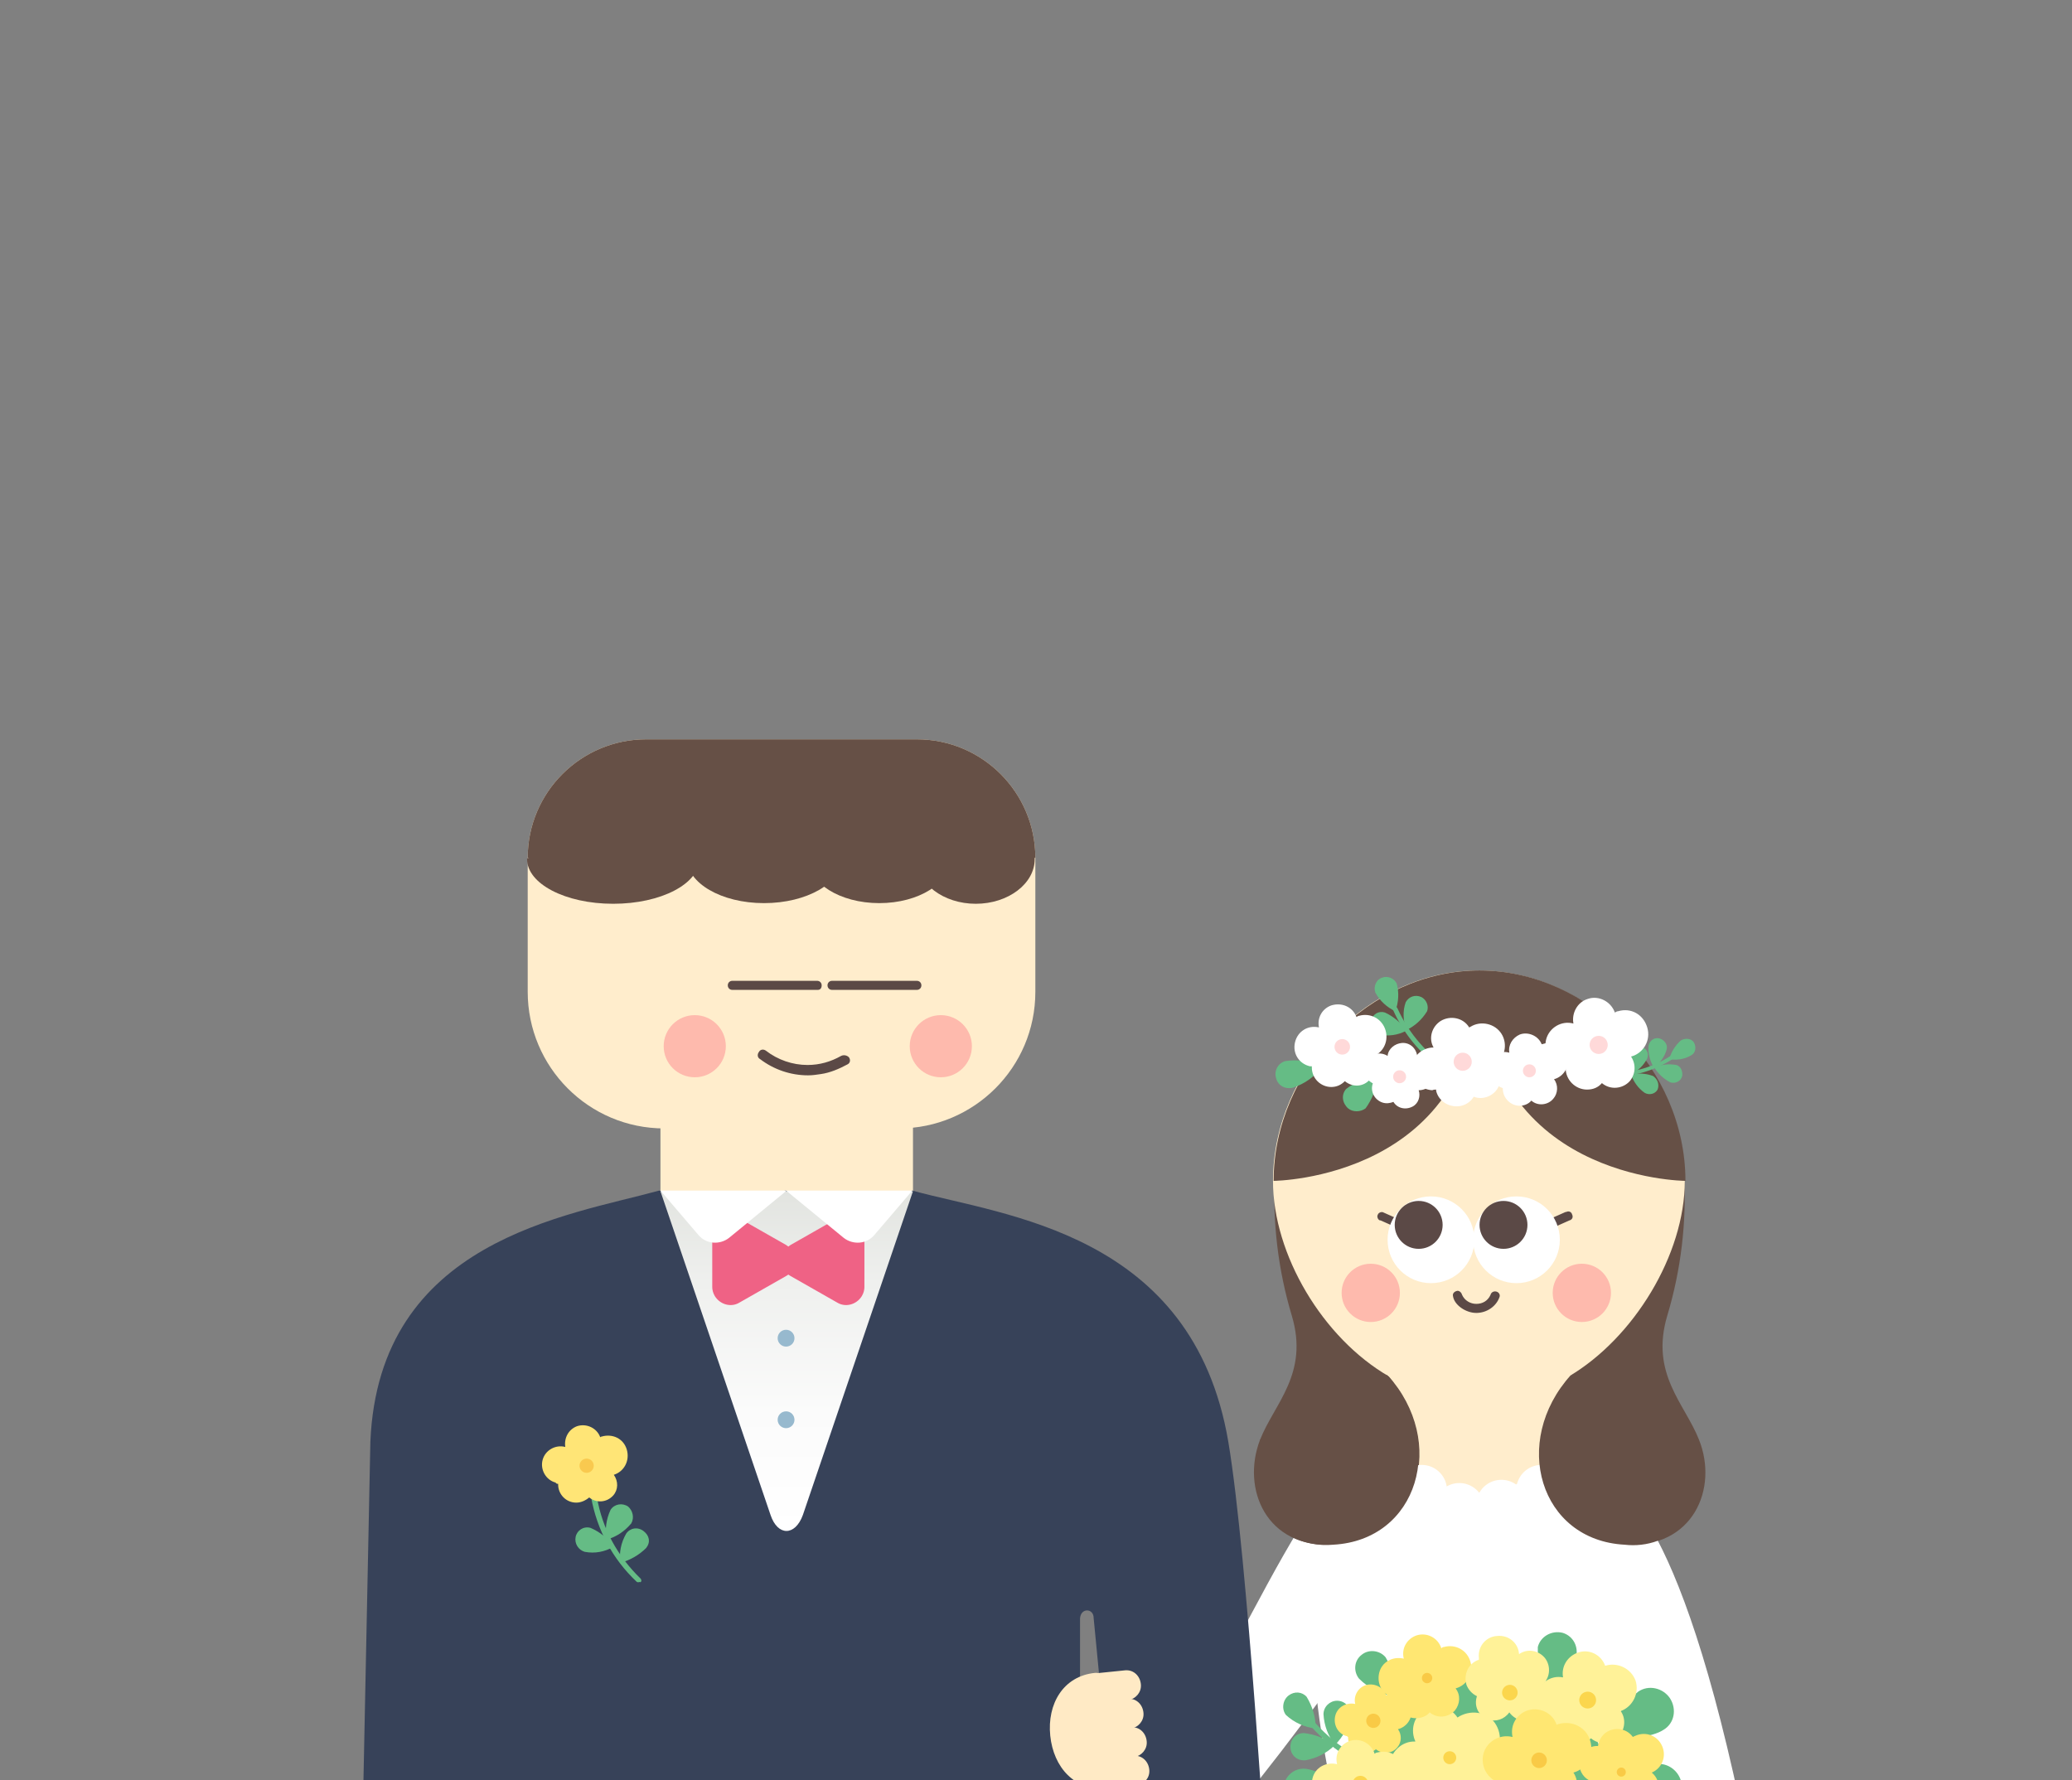 <?xml version="1.0" encoding="utf-8"?>
<!-- Generator: Adobe Illustrator 21.1.0, SVG Export Plug-In . SVG Version: 6.00 Build 0)  -->
<svg version="1.1" id="레이어_1" xmlns="http://www.w3.org/2000/svg" xmlns:xlink="http://www.w3.org/1999/xlink" x="0px"
	 y="0px" viewBox="0 0 320 275" style="enable-background:new 0 0 320 275;" xml:space="preserve">
<rect x="0" y="0" width="320" height="275" fill="#808080" stroke="none"/>
<style type="text/css">
	.st0{fill:#FFFFFF;}
	.st1{fill:#FFEDCC;}
	.st2{fill:#665046;}
	.st3{fill:#374259;}
	.st4{fill:#FEBAAD;}
	.st5{fill:#65BC85;}
	.st6{fill:#FFE576;}
	.st7{fill:#F9C94F;}
	.st8{fill:url(#SVGID_1_);}
	.st9{fill:#97B9CE;}
	.st10{fill:#5B4946;}
	.st11{fill:#FFD9D9;}
	.st12{fill:#EF6285;}
	.st13{fill:#FFF298;}
	.st14{fill:#FBD64D;}
	.st15{fill:#FFE772;}
	.st16{fill:#F9CA46;}
	.st17{fill:#FFEAC5;}
</style>
<title>invitation_img_jw_blink</title>
<g id="character">
	<path class="st0" d="M185.3,282.9c2.2,0,3.9-1.5,5.4-3.3c20.6-25.4,29.6-41.9,29.7-42c2.3-2.4-4.6-5.5-7-7.8s-6.5-2.5-8.5,0.1
		c-5.9,7.7-10.2,16.9-24.9,44.3c-1.5,3-0.3,6.6,2.6,8.1C183.4,282.7,184.4,282.9,185.3,282.9L185.3,282.9z"/>
	<path class="st1" d="M228.5,208.4c5.5-0.5,16.7-0.9,14.3,3.7c-3,5.8-0.1,11.8-0.1,11.8c-1.6,4.6-7.1,6.8-11.4,7.8v0.9
		c0,0-1.1-0.1-2.8-0.3c-1.7,0.3-2.8,0.3-2.8,0.3v-0.9c-4.3-1-9.8-3.2-11.4-7.8c0,0,2.9-6.1-0.1-11.8
		C211.7,207.5,223,207.9,228.5,208.4z"/>
	<g>
		<path class="st2" d="M256.9,176.7l3.2,4.7c0.4,7.4-0.5,14.8-2.6,21.8c-2.7,9,2.7,13.6,4.9,19.2c3,7.5-0.9,16.8-11.4,16.2
			c-13.1-0.7-17.6-15.9-8.3-26.2C252.6,201.4,256.9,176.7,256.9,176.7z"/>
		<path class="st2" d="M200.1,176.7l-3.2,4.7c-0.4,7.4,0.5,14.8,2.6,21.8c2.7,9-2.7,13.6-4.9,19.2c-2.9,7.5,0.9,16.8,11.4,16.2
			c13.1-0.7,17.6-15.9,8.3-26.2C204.4,201.3,200.1,176.7,200.1,176.7z"/>
	</g>
	<path class="st1" d="M242.3,212.6c10-5.9,17.9-18.8,17.9-30.2c0-17.3-14.9-32.5-31.8-32.5l0,0c-16.9,0-31.8,15.2-31.8,32.5
		c0,11.4,7.7,24.3,17.9,30.2H242.3z"/>
	<rect x="102" y="172.3" class="st1" width="39" height="11.9"/>
	<path class="st3" d="M168.9,249.9l4,41.4h22.8c0,0-3-50.8-6-68.6c-5.5-32.4-34.7-34.9-48.8-38.8l-8,2.7l-11.6-2.7l-11,2.3l-8.5-2.3
		c-14.1,3.9-43.3,7.6-44.6,38.8l-1.4,68.6h111V250C166.9,248.3,168.9,248.4,168.9,249.9z"/>
	<g>
		<circle class="st4" cx="244.3" cy="199.7" r="4.5"/>
		<circle class="st4" cx="211.7" cy="199.7" r="4.5"/>
	</g>
	<path class="st1" d="M99.8,114.2h41.8c10.1,0,18.3,8.2,18.3,18.3v20.7c0,11.7-9.5,21.1-21.1,21.1l0,0h-36.2
		c-11.7,0-21.1-9.5-21.1-21.1l0,0v-20.7C81.5,122.4,89.7,114.2,99.8,114.2z"/>
	<g>
		<g>
			<path class="st5" d="M98.6,244.4c-0.1,0-0.2,0-0.3-0.1c-3.7-3.5-6.1-8-7-13c0-0.2,0.1-0.5,0.4-0.5c0.2,0,0.5,0.1,0.5,0.4v0.1
				c0.8,4.8,3.2,9.1,6.7,12.5c0.2,0.2,0.2,0.5,0,0.6C98.8,244.3,98.7,244.4,98.6,244.4L98.6,244.4z"/>
			<path class="st5" d="M97.5,235.3c-1,1.2-2.3,2.1-3.8,2.5c-0.3-1.5-0.1-3.1,0.6-4.6c0.6-0.9,1.8-1.1,2.7-0.5
				C97.7,233.3,98,234.4,97.5,235.3L97.5,235.3z"/>
			<path class="st5" d="M99.8,239.1c-1.1,1.1-2.5,1.9-4,2.3c-0.2-1.6,0.1-3.1,0.9-4.5c0.6-0.9,1.8-1.1,2.7-0.4
				S100.5,238.2,99.8,239.1L99.8,239.1z"/>
			<path class="st5" d="M91.2,236c1.4,0.6,2.7,1.6,3.6,2.9c-1.4,0.8-2.9,1.1-4.5,0.8c-1-0.3-1.6-1.3-1.4-2.3
				C89.1,236.4,90.1,235.7,91.2,236L91.2,236L91.2,236z"/>
		</g>
		<g>
			<path class="st6" d="M86.2,229.2c0,0,0,0.1,0,0.1c0,1.5,1.2,2.8,2.8,2.8c0.7,0,1.4-0.3,2-0.8c1.1,0.9,2.7,0.8,3.7-0.3
				c0.8-0.9,0.8-2.2,0.1-3.2c1.6-0.5,2.5-2.2,2-3.9s-2.2-2.5-3.9-2c-0.1,0-0.2,0.1-0.2,0.1c-0.5-1.4-2.1-2.2-3.6-1.7
				c-1.3,0.5-2,1.8-1.8,3.2c-1.5-0.4-3.1,0.5-3.5,2s0.5,3.1,2,3.5C85.9,229.2,86.1,229.2,86.2,229.2L86.2,229.2z"/>
			<circle class="st7" cx="90.6" cy="226.4" r="1.1"/>
		</g>
	</g>
	<g>
		<path class="st2" d="M81.5,132.5c0-10.1,8.2-18.3,18.3-18.3h41.8c10.1,0,18.3,8.2,18.3,18.3L81.5,132.5z"/>
		<path class="st2" d="M148.6,128.2c-5,0-5,0.6-7,4.5c0,3.8,4.1,6.9,9.1,6.9s9.1-3.1,9.1-6.9v-0.3L148.6,128.2z"/>
		<path class="st2" d="M106.1,132.6c0,3.8,5.3,6.9,11.9,6.9s12-3.1,12-6.9c-6.6-3.2-8.2-4.5-14.8-4.5S108.7,128.8,106.1,132.6z"/>
		<path class="st2" d="M91.6,128.2c7.3,0,9.1,1.3,16.4,4.5c0,3.8-5.9,6.9-13.3,6.9s-13.3-3.1-13.3-6.9v-0.1L91.6,128.2z"/>
		<path class="st2" d="M124.8,132.6c0,3.8,4.9,6.9,11,6.9s11-3.1,11-6.9c-6.1-3.2-7.5-4.5-13.6-4.5S127.1,128.8,124.8,132.6z"/>
	</g>
	<g>
		<circle class="st4" cx="145.3" cy="161.6" r="4.8"/>
		<circle class="st4" cx="107.3" cy="161.6" r="4.8"/>
	</g>
	<g>
		<g>
			<path class="st2" d="M228.5,149.9c16.9,0,31.8,15.2,31.8,32.5C260.2,182.4,228.5,182.2,228.5,149.9z"/>
			<path class="st2" d="M228.5,149.9c-16.9,0-31.8,15.2-31.8,32.5C196.7,182.4,228.5,182.2,228.5,149.9z"/>
		</g>
		<polygon class="st2" points="230.5,158.7 226.4,158.7 226.4,151.3 228.5,149.9 230.5,151.3 		"/>
	</g>
	
		<linearGradient id="SVGID_1_" gradientUnits="userSpaceOnUse" x1="121.5" y1="91.9" x2="121.5" y2="39.47" gradientTransform="matrix(1 0 0 -1 0 276)">
		<stop  offset="0" style="stop-color:#E2E4E0"/>
		<stop  offset="0.27" style="stop-color:#EFF0EE"/>
		<stop  offset="0.65" style="stop-color:#FBFBFB"/>
		<stop  offset="1" style="stop-color:#FFFFFF"/>
	</linearGradient>
	<path class="st8" d="M119,234l-17-50h39l-17,50C122.8,237.3,120.1,237.3,119,234z"/>
	<g>
		<circle class="st9" cx="121.4" cy="206.7" r="1.3"/>
		<circle class="st9" cx="121.4" cy="219.3" r="1.3"/>
	</g>
	<g>
		<g>
			<path class="st5" d="M248,166.3h0.1c3.6,0.2,7.2-0.8,10.2-2.7c0.1-0.1,0.1-0.3,0-0.4c-0.1-0.1-0.2-0.1-0.3-0.1
				c-2.9,1.9-6.4,2.8-9.9,2.6c-0.1,0-0.3,0.1-0.3,0.3C247.9,166.1,247.9,166.2,248,166.3L248,166.3z"/>
			<path class="st5" d="M259.6,160.7c-0.9,0.8-1.5,1.8-1.8,2.9c1.2,0.2,2.4,0,3.4-0.6c0.7-0.4,0.8-1.3,0.4-2
				C261.2,160.4,260.3,160.3,259.6,160.7L259.6,160.7z"/>
			<path class="st5" d="M254.6,161.5c-0.1,1.2,0.2,2.3,0.8,3.4c1-0.7,1.7-1.7,2-2.8c0.2-0.8-0.4-1.5-1.1-1.7
				C255.5,160.2,254.8,160.7,254.6,161.5L254.6,161.5L254.6,161.5z"/>
			<path class="st5" d="M258.9,164.5c-1.2-0.2-2.3-0.1-3.4,0.4c0.6,1,1.5,1.8,2.5,2.3c0.8,0.2,1.6-0.2,1.8-1
				C259.9,165.5,259.6,164.7,258.9,164.5z"/>
			<path class="st5" d="M251.7,162.5c-0.3,1.1-0.2,2.3,0.2,3.4c1.1-0.5,1.9-1.3,2.5-2.4c0.3-0.8-0.1-1.6-0.9-1.8
				C252.7,161.5,252,161.8,251.7,162.5z"/>
			<path class="st5" d="M255.3,166.2c-1.1-0.4-2.3-0.5-3.4-0.2c0.4,1.1,1.1,2.1,2.1,2.8c0.7,0.4,1.6,0.2,2-0.5
				C256.3,167.5,256,166.7,255.3,166.2C255.3,166.2,255.3,166.2,255.3,166.2z"/>
		</g>
		<g>
			<path class="st5" d="M223.9,165.8c0,0-0.1,0-0.1,0c-3.9-2.3-6.9-5.8-8.7-9.9c0-0.2,0.1-0.4,0.3-0.4c0.1,0,0.3,0,0.4,0.2
				c1.8,4,4.7,7.3,8.4,9.6c0.2,0.1,0.2,0.3,0.1,0.5C224.1,165.8,224,165.9,223.9,165.8L223.9,165.8z"/>
			<path class="st5" d="M215.7,151.9c0.4,1.4,0.3,2.9-0.2,4.3c-1.3-0.6-2.4-1.6-3.1-2.9c-0.3-0.9,0.1-2,1.1-2.3
				C214.3,150.7,215.3,151.1,215.7,151.9z"/>
			<path class="st5" d="M220.4,156.2c-0.8,1.3-1.9,2.3-3.2,2.9c-0.5-1.4-0.6-2.9-0.1-4.3c0.5-0.9,1.5-1.2,2.4-0.8
				C220.3,154.4,220.7,155.4,220.4,156.2z"/>
			<path class="st5" d="M213.9,156.4c1.3,0.6,2.5,1.6,3.3,2.8c-1.3,0.7-2.8,0.9-4.2,0.6c-1-0.3-1.5-1.3-1.2-2.2
				C212,156.6,213,156.1,213.9,156.4L213.9,156.4z"/>
		</g>
		<path class="st5" d="M210.9,171.2c1-1.4,1.7-3,1.8-4.8c-1.7,0.1-3.4,0.7-4.8,1.8c-0.8,0.9-0.6,2.2,0.3,3
			C208.9,171.8,210.1,171.8,210.9,171.2L210.9,171.2z"/>
		<path class="st5" d="M199.7,168c1.8-0.6,3.4-1.7,4.5-3.3c-1.8-0.8-3.8-1.1-5.7-0.8c-1.1,0.3-1.8,1.5-1.4,2.7
			C197.4,167.7,198.5,168.3,199.7,168z"/>
	</g>
	<g>
		<path class="st10" d="M129.9,163.1c-1.6,0.9-3.3,1.4-5.2,1.4c-2.3,0-4.6-0.8-6.4-2.2c-0.4-0.3-0.9-0.2-1.1,0.2
			c-0.3,0.4-0.2,0.9,0.2,1.1c2.1,1.6,4.7,2.5,7.4,2.5c0.7,0,1.3-0.1,2-0.2c1.4-0.2,2.8-0.8,4.1-1.5c0.4-0.2,0.5-0.7,0.2-1.1
			c0,0,0,0,0,0C130.8,163,130.3,162.9,129.9,163.1z"/>
		<path class="st10" d="M231.1,199.5c-0.4-0.1-0.8,0.1-0.9,0.5c-0.4,0.9-1.2,1.4-2.2,1.4c-0.9,0-1.8-0.5-2.2-1.4
			c-0.1-0.4-0.5-0.7-0.8-0.6c-0.4,0.1-0.7,0.4-0.6,0.8c0.2,1.4,2,2.6,3.6,2.6c1.6,0,3.1-1,3.6-2.5
			C231.7,200,231.5,199.6,231.1,199.5C231.1,199.5,231.1,199.5,231.1,199.5z"/>
	</g>
	<g>
		<g>
			<g>
				<path class="st0" d="M241.8,164.8c0,0.1,0,0.1,0,0.2c0,1.8,1.5,3.3,3.3,3.3c0.9,0,1.7-0.3,2.3-1c1.3,1.1,3.2,0.9,4.3-0.3
					c0.9-1.1,1-2.6,0.2-3.8c1.9-0.5,3.1-2.5,2.5-4.5s-2.5-3.1-4.5-2.5c-0.2,0-0.3,0.1-0.5,0.2c-0.6-1.7-2.5-2.7-4.2-2.1
					c-1.6,0.5-2.5,2.2-2.2,3.8c-1.8-0.5-3.7,0.6-4.2,2.4s0.6,3.7,2.4,4.2C241.5,164.7,241.6,164.7,241.8,164.8L241.8,164.8z"/>
				<circle class="st11" cx="246.9" cy="161.4" r="1.4"/>
			</g>
			<g>
				<path class="st0" d="M232.1,168.1c0,0,0,0.1,0,0.1c0,1.4,1.2,2.6,2.6,2.6c0.7,0,1.4-0.3,1.8-0.8c1,0.9,2.6,0.7,3.4-0.3
					c0.7-0.8,0.8-2.1,0.1-3c1.5-0.4,2.5-2,2-3.5c-0.4-1.5-2-2.5-3.5-2c-0.1,0-0.3,0.1-0.4,0.1c-0.5-1.3-2.1-2-3.4-1.5
					c-1.1,0.5-1.8,1.6-1.6,2.8c-1.4-0.4-2.9,0.4-3.4,1.8c-0.4,1.4,0.4,2.9,1.8,3.4C231.8,168,232,168,232.1,168.1L232.1,168.1z"/>
				<circle class="st11" cx="236.2" cy="165.4" r="1"/>
			</g>
			<g>
				<path class="st0" d="M202.6,164.7c0,0.1,0,0.1,0,0.2c0,1.7,1.4,3,3,3c0.8,0,1.5-0.3,2.1-0.9c1.2,1,2.9,0.9,3.9-0.3
					c0.8-1,0.9-2.4,0.1-3.4c1.8-0.5,2.8-2.3,2.3-4.1c-0.5-1.8-2.3-2.8-4.1-2.3c-0.1,0-0.3,0.1-0.4,0.2c-0.6-1.6-2.3-2.3-3.9-1.8
					c-1.4,0.5-2.2,1.9-1.9,3.4c-1.7-0.4-3.3,0.6-3.7,2.3c-0.4,1.7,0.6,3.3,2.3,3.7C202.5,164.7,202.5,164.7,202.6,164.7L202.6,164.7
					z"/>
				<circle class="st11" cx="207.3" cy="161.7" r="1.2"/>
			</g>
			<path class="st0" d="M221.8,168.3c0,0.1,0,0.1,0,0.2c0.4,1.7,2.2,2.7,3.9,2.3c0.8-0.2,1.5-0.7,1.9-1.4c1.5,0.6,3.3-0.2,3.9-1.7
				c0.4-1.1,0.2-2.4-0.7-3.2c1.6-1,2.1-3.2,1.1-4.8c-1-1.6-3.2-2.1-4.8-1.1c-0.1,0-0.1,0.1-0.2,0.1c-0.9-1.5-2.9-1.9-4.4-1
				c-1.4,0.9-1.9,2.7-1.1,4.1c-1.8,0-3.3,1.4-3.4,3.2c0,1.8,1.4,3.3,3.2,3.4C221.4,168.3,221.6,168.3,221.8,168.3L221.8,168.3z"/>
			<g>
				<path class="st0" d="M212,167.3v0.1c-0.4,1.2,0.3,2.5,1.5,2.9c0.6,0.2,1.2,0.1,1.7-0.1c0.6,1,1.9,1.3,3,0.7
					c0.9-0.5,1.2-1.6,0.9-2.5c1.4,0,2.6-1.1,2.6-2.5c0-1.4-1.1-2.6-2.5-2.6c-0.1,0-0.2,0-0.3,0c-0.1-1.3-1.1-2.3-2.4-2.2
					c-1.1,0.1-2.1,0.9-2.2,2c-1.1-0.7-2.6-0.4-3.3,0.8c-0.7,1.1-0.4,2.6,0.8,3.3C211.9,167.3,212,167.3,212,167.3L212,167.3z"/>
				
					<ellipse transform="matrix(0.305 -0.952 0.952 0.305 -8.008 321.449)" class="st11" cx="216.2" cy="166.2" rx="1" ry="1"/>
			</g>
		</g>
		<circle class="st11" cx="225.9" cy="164" r="1.4"/>
	</g>
	<g>
		<path class="st12" d="M110,198.8v-8.2c0-1.5,1.2-2.8,2.8-2.8c0.5,0,1,0.1,1.4,0.4l7.2,4.1c1.3,0.8,1.8,2.5,1,3.8
			c-0.2,0.4-0.6,0.8-1,1l-7.2,4.1c-1.3,0.8-3,0.3-3.8-1C110.1,199.7,110,199.2,110,198.8z"/>
		<path class="st12" d="M133.5,198.8v-8.2c0-1.5-1.2-2.8-2.8-2.8c-0.5,0-1,0.1-1.4,0.4l-7.2,4.1c-1.3,0.8-1.8,2.5-1,3.8
			c0.2,0.4,0.6,0.8,1,1l7.2,4.1c1.3,0.8,3,0.3,3.8-1C133.4,199.7,133.5,199.2,133.5,198.8z"/>
	</g>
	<g>
		<path class="st0" d="M140.9,183.9h-19.5l8.9,7.3c1.4,1.1,3.5,1,4.7-0.4L140.9,183.9z"/>
		<path class="st0" d="M102,183.9h19.5l-8.9,7.3c-1.4,1.1-3.5,1-4.7-0.4L102,183.9z"/>
	</g>
	<path class="st0" d="M262,286.3c-2.2-0.4-3.5-1.9-4.3-4.1c-10.6-30.6-19.6-46.4-19.7-46.6c-1.9-2.7-1.2-6.5,1.5-8.4
		s6.5-1.2,8.4,1.5l0,0c0.4,0.5,10.2,0.3,20.8,49.8c0.7,3.2-0.8,6.5-3.9,7.5C263.9,286.4,262.9,286.5,262,286.3z"/>
	<path class="st0" d="M241.2,223.7c8.3,4.5,20.5,14.8,6.9,66.4h-39.1c-13.8-50.6-1.7-62.2,6.4-66.4
		C225.1,237.1,238.8,228,241.2,223.7z"/>
	<g>
		<g>
			<g>
				<path class="st5" d="M216,274.5c-0.1,0-0.1,0-0.2,0c-5.1-1.1-9.8-3.9-13.3-7.8c-0.1-0.2-0.1-0.4,0.1-0.6
					c0.2-0.1,0.4-0.1,0.6,0.1c3.4,3.8,7.9,6.4,12.9,7.5c0.2,0,0.4,0.2,0.3,0.4C216.3,274.3,216.2,274.5,216,274.5z"/>
				<path class="st5" d="M201.8,262.1c0.9,1.5,1.4,3.1,1.4,4.9c-1.7-0.2-3.3-0.9-4.6-2.1c-0.7-0.9-0.5-2.3,0.4-3
					C199.9,261.2,201.1,261.3,201.8,262.1L201.8,262.1z"/>
				<path class="st5" d="M208.6,265.1c-0.4,1.7-1.2,3.2-2.4,4.4c-1.1-1.3-1.7-3-1.8-4.7c0-1.2,1-2.1,2.1-2.1c1.2,0,2.1,1,2.1,2.1
					C208.6,264.9,208.6,265,208.6,265.1z"/>
				<path class="st5" d="M201.4,267.7c1.7,0.2,3.3,0.8,4.7,1.9c-1.2,1.2-2.8,2-4.5,2.3c-1.2,0.1-2.2-0.7-2.3-1.9
					c-0.1-1.2,0.7-2.2,1.9-2.3C201.3,267.7,201.4,267.7,201.4,267.7z"/>
			</g>
			<path class="st5" d="M243.5,255.4c-0.3,1.5-2.4,4.5-4,5.5c-1.4-1.9-2.1-4.2-2-6.5c0.4-1.6,2.1-2.6,3.8-2.2
				C242.7,252.6,243.6,253.9,243.5,255.4L243.5,255.4z"/>
			<path class="st5" d="M256.9,267.2c-1.6,1.1-6.2,1.7-8.4,1.2c0.7-2.8,2.3-5.3,4.5-7.1c1.6-1.1,3.8-0.6,4.9,1
				C259,264,258.6,266.2,256.9,267.2L256.9,267.2z"/>
			<path class="st5" d="M256.7,279.5c-1.9,0.3-6.3-1-8.1-2.4c1.8-2.3,4.3-3.9,7.1-4.6c1.9-0.3,3.7,1.1,4,3
				C259.9,277.4,258.6,279.2,256.7,279.5L256.7,279.5z"/>
			<path class="st5" d="M214,256c1.1,1.9,1.7,4,1.6,6.1c-2.2-0.3-4.2-1.3-5.7-2.8c-0.9-1.1-0.8-2.8,0.4-3.7
				C211.4,254.7,213.1,254.9,214,256z"/>
			<path class="st5" d="M201.5,273.2c1.8,0.1,5.5,2.1,6.9,3.7c-2.1,1.7-4.6,2.7-7.3,2.8c-1.8-0.2-3.1-1.8-2.9-3.6
				C198.4,274.4,199.8,273.1,201.5,273.2z"/>
			<path class="st5" d="M248.1,275.5c0,10.1-37.5,10.1-37.5,0c0.3-10.4,9-18.5,19.4-18.2C239.8,257.6,247.8,265.6,248.1,275.5
				L248.1,275.5z"/>
		</g>
		<g>
			<g>
				<path class="st13" d="M240,266c0,0.1,0,0.1,0,0.2c0,1.9,1.5,3.3,3.4,3.3c0.9,0,1.7-0.3,2.3-1c1.3,1.1,3.3,1,4.4-0.4
					c0.9-1.1,1-2.7,0.2-3.8c1.9-0.7,2.9-2.8,2.3-4.7c-0.7-1.9-2.8-2.9-4.7-2.3l0,0c-0.6-1.7-2.5-2.7-4.3-2c-1.6,0.6-2.5,2.2-2.2,3.8
					c-1.9-0.4-3.7,0.9-4.1,2.7C236.9,263.8,238.1,265.6,240,266z"/>
				<circle class="st14" cx="245.2" cy="262.6" r="1.3"/>
			</g>
			<g>
				<path class="st15" d="M208.2,268.3c0,0,0,0.1,0,0.1c0,1.4,1.1,2.5,2.5,2.5c0.7,0,1.3-0.3,1.8-0.7c1,0.8,2.5,0.7,3.3-0.3
					c0.7-0.8,0.7-2,0.1-2.8c1.5-0.4,2.4-1.9,2-3.4s-1.9-2.4-3.4-2c-0.1,0-0.3,0.1-0.4,0.2c-0.4-1.3-1.9-2-3.2-1.6
					c-1.2,0.4-1.9,1.7-1.6,2.9c-1.4-0.3-2.8,0.5-3.1,1.9c-0.3,1.4,0.5,2.8,1.9,3.1C208.1,268.3,208.1,268.3,208.2,268.3L208.2,268.3
					z"/>
				<circle class="st16" cx="212.1" cy="265.8" r="1.1"/>
			</g>
			<g>
				<path class="st13" d="M219.2,276.7c0,0.1,0,0.1,0,0.2c0.5,2,2.5,3.2,4.5,2.7c1-0.2,1.8-0.9,2.3-1.7c1.7,0.8,3.8,0.1,4.6-1.6
					c0.7-1.4,0.3-3.1-0.9-4.1c1.9-1.2,2.5-3.7,1.4-5.7s-3.7-2.5-5.7-1.4c-0.1,0.1-0.2,0.1-0.3,0.2c-1.1-1.7-3.4-2.2-5.2-1.1
					c-1.6,1-2.1,3.1-1.3,4.8c-2.1-0.1-3.9,1.6-4,3.8s1.6,3.9,3.8,4C218.8,276.8,219,276.7,219.2,276.7L219.2,276.7z"/>
				<circle class="st14" cx="223.9" cy="271.5" r="1"/>
			</g>
			<g>
				<path class="st15" d="M252.2,268.3l-0.1-0.1c-1-1.3-2.9-1.5-4.2-0.5c-0.6,0.5-1,1.2-1.1,2c-1.5-0.1-2.8,1.1-2.9,2.7
					c0,1.3,0.8,2.4,2,2.8c-1.1,1.5-0.8,3.6,0.7,4.6c1.5,1.1,3.6,0.8,4.6-0.7c0.1-0.1,0.2-0.3,0.3-0.4c1.4,0.9,3.2,0.5,4.2-0.9
					c0.8-1.3,0.6-3-0.6-4c1.6-0.7,2.3-2.5,1.6-4.1s-2.5-2.3-4.1-1.6C252.4,268.2,252.3,268.2,252.2,268.3L252.2,268.3z"/>
				
					<ellipse transform="matrix(0.783 -0.622 0.622 0.783 -115.851 215.242)" class="st16" cx="250.4" cy="273.6" rx="0.7" ry="0.7"/>
			</g>
			<g>
				<path class="st13" d="M205.4,278.5c0,0,0,0.1,0,0.2c0,1.7,1.3,3,3,3c0.8,0,1.6-0.3,2.1-0.9c1.2,1,2.9,0.8,3.9-0.3
					c0.8-1,0.9-2.4,0.1-3.4c1.8-0.5,2.8-2.3,2.3-4.1c-0.5-1.8-2.3-2.8-4.1-2.3c-0.2,0-0.3,0.1-0.4,0.2c-0.5-1.6-2.2-2.5-3.8-2
					c-1.5,0.5-2.4,2-2,3.6c-1.7-0.4-3.4,0.5-3.8,2.2c-0.4,1.7,0.5,3.4,2.2,3.8C205.1,278.5,205.3,278.5,205.4,278.5L205.4,278.5z"/>
				<circle class="st14" cx="210.1" cy="275.5" r="1.2"/>
			</g>
			<g>
				<path class="st15" d="M215.7,262.2c0,0,0,0.1,0,0.2c0,1.7,1.3,3,3,3c0.8,0,1.6-0.3,2.1-0.9c1.2,1,2.9,0.8,3.9-0.3
					c0.8-1,0.9-2.4,0.1-3.4c1.8-0.5,2.8-2.3,2.3-4.1c-0.5-1.8-2.3-2.8-4.1-2.3c-0.2,0-0.3,0.1-0.4,0.2c-0.5-1.6-2.2-2.5-3.8-2
					c-1.5,0.5-2.4,2-2,3.6c-1.7-0.4-3.4,0.5-3.8,2.2c-0.4,1.7,0.5,3.4,2.2,3.8C215.4,262.2,215.6,262.2,215.7,262.2L215.7,262.2z"/>
				<circle class="st16" cx="220.4" cy="259.2" r="0.8"/>
			</g>
			<g>
				<path class="st13" d="M228.4,256.4h-0.1c-1.6,0.6-2.3,2.3-1.8,3.9c0.3,0.7,0.8,1.3,1.6,1.7c-0.5,1.5,0.2,3,1.7,3.6
					c1.2,0.4,2.5,0,3.3-1.1c1.1,1.5,3.2,1.8,4.6,0.7c1.5-1.1,1.8-3.2,0.7-4.6c-0.1-0.1-0.2-0.2-0.3-0.3c1.3-1,1.5-2.9,0.5-4.2
					c-1-1.2-2.7-1.5-4-0.6c-0.1-1.7-1.6-3-3.4-2.8c-1.7,0.1-3,1.6-2.8,3.4C228.4,256,228.4,256.2,228.4,256.4L228.4,256.4z"/>
				
					<ellipse transform="matrix(0.937 -0.349 0.349 0.937 -76.589 97.807)" class="st14" cx="233.2" cy="261.5" rx="1.2" ry="1.2"/>
			</g>
			<g>
				<path class="st15" d="M232.2,275.5c0,0.1,0,0.1,0,0.2c0,2,1.6,3.5,3.6,3.5c0.9,0,1.8-0.4,2.4-1c1.4,1.2,3.5,1,4.6-0.4
					c1-1.1,1-2.8,0.2-4c2.1-0.6,3.2-2.8,2.6-4.9c-0.6-2.1-2.8-3.2-4.9-2.6c-0.1,0-0.2,0.1-0.3,0.1c-0.6-1.8-2.6-2.8-4.5-2.2
					c-1.7,0.6-2.7,2.3-2.3,4.1c-2-0.5-4,0.7-4.5,2.6c-0.5,2,0.7,4,2.6,4.5C231.8,275.4,232,275.5,232.2,275.5L232.2,275.5z"/>
				<circle class="st16" cx="237.7" cy="271.9" r="1.2"/>
			</g>
		</g>
	</g>
	<g>
		
			<ellipse transform="matrix(0.998 -6.801529e-02 6.801529e-02 0.998 -15.14 15.465)" class="st0" cx="219.5" cy="230.1" rx="3.9" ry="3.9"/>
		
			<ellipse transform="matrix(0.998 -6.801529e-02 6.801529e-02 0.998 -15.316 15.866)" class="st0" cx="225.3" cy="232.9" rx="3.9" ry="3.9"/>
		
			<ellipse transform="matrix(0.998 -6.801529e-02 6.801529e-02 0.998 -15.271 16.306)" class="st0" cx="231.8" cy="232.4" rx="3.9" ry="3.9"/>
		
			<ellipse transform="matrix(0.998 -6.801529e-02 6.801529e-02 0.998 -15.102 16.72)" class="st0" cx="238" cy="230.1" rx="3.9" ry="3.9"/>
	</g>
	<g>
		<path class="st2" d="M194.6,222.4c1.9,5.6,1.3,12.3,5.1,15.1c1.9,0.9,4.1,1.3,6.2,1.1c13.1-0.7,17.6-15.9,8.3-26.2L194.6,222.4z"
			/>
		<path class="st2" d="M262.3,222.4c-2.1,6-1.3,13.3-6.3,15.6c-1.6,0.6-3.4,0.8-5.1,0.6c-13.1-0.7-17.6-15.9-8.3-26.2L262.3,222.4z"
			/>
	</g>
	<g>
		<path class="st17" d="M162.2,268.1c0.5,4.9,3.8,8.6,8.7,8.1c2.6-0.3,1.9-4.2,1.4-9.1s-0.9-8.9-3.2-8.7
			C164.2,258.9,161.7,263.2,162.2,268.1z"/>
		<g>
			<path class="st17" d="M169.3,262.9l4.9-0.5c1.3-0.1,2.3,0.9,2.4,2.2c0.1,1.2-0.8,2.2-1.9,2.4l-4.9,0.5L169.3,262.9z"/>
			<path class="st17" d="M169.8,267.3l4.9-0.5c1.3-0.1,2.3,0.9,2.4,2.2c0.1,1.2-0.8,2.2-1.9,2.4l-4.9,0.5L169.8,267.3z"/>
			<path class="st17" d="M170.2,271.7l4.9-0.5c1.3-0.1,2.3,0.9,2.4,2.2c0.1,1.2-0.8,2.2-1.9,2.4l-4.9,0.5L170.2,271.7z"/>
			<path class="st17" d="M168.9,258.5l4.9-0.5c1.3-0.1,2.3,0.9,2.4,2.2c0.1,1.2-0.8,2.2-1.9,2.4l-4.9,0.5L168.9,258.5z"/>
		</g>
	</g>
</g>
<g id="eyes">
	<g>
		<g>
			<path class="st10" d="M240.3,189.4c0.1,0,0.2,0,0.3-0.1l1.8-0.8c0.4-0.1,0.6-0.5,0.4-0.9c-0.1-0.4-0.5-0.6-0.9-0.4
				c0,0-0.1,0-0.1,0l-1.8,0.8c-0.4,0.2-0.5,0.6-0.4,0.9C239.7,189.3,240,189.4,240.3,189.4z"/>
			<path class="st10" d="M215.2,189.4c0.4,0,0.7-0.3,0.7-0.7c0-0.3-0.2-0.5-0.4-0.6l-1.8-0.8c-0.3-0.2-0.8,0-0.9,0.3
				c-0.2,0.3,0,0.8,0.3,0.9c0,0,0.1,0,0.1,0l1.8,0.8C215,189.4,215.1,189.4,215.2,189.4z"/>
		</g>
		<g>
			<circle class="st0" cx="234.2" cy="191.5" r="6.7"/>
			<circle class="st0" cx="221" cy="191.5" r="6.7"/>
		</g>
		<circle class="st10" cx="219.1" cy="189.2" r="3.7"/>
		<circle class="st10" cx="232.2" cy="189.2" r="3.7"/>
	</g>
	<g id="Page-1">
		<g id="_1">
			<g id="eyes2">
				<g>
					<path id="Fill-1" class="st10" d="M126.3,152.9h-13.2c-0.4,0-0.7-0.3-0.7-0.7s0.3-0.7,0.7-0.7l0,0h13.1c0.4,0,0.7,0.3,0.7,0.7
						S126.7,152.9,126.3,152.9"/>
					<path id="Fill-3" class="st10" d="M141.6,152.9h-13.1c-0.4,0-0.7-0.3-0.7-0.7s0.3-0.7,0.7-0.7h13.1c0.4,0,0.7,0.3,0.7,0.7
						S142,152.9,141.6,152.9"/>
				</g>
			</g>
		</g>
	</g>
</g>
</svg>
